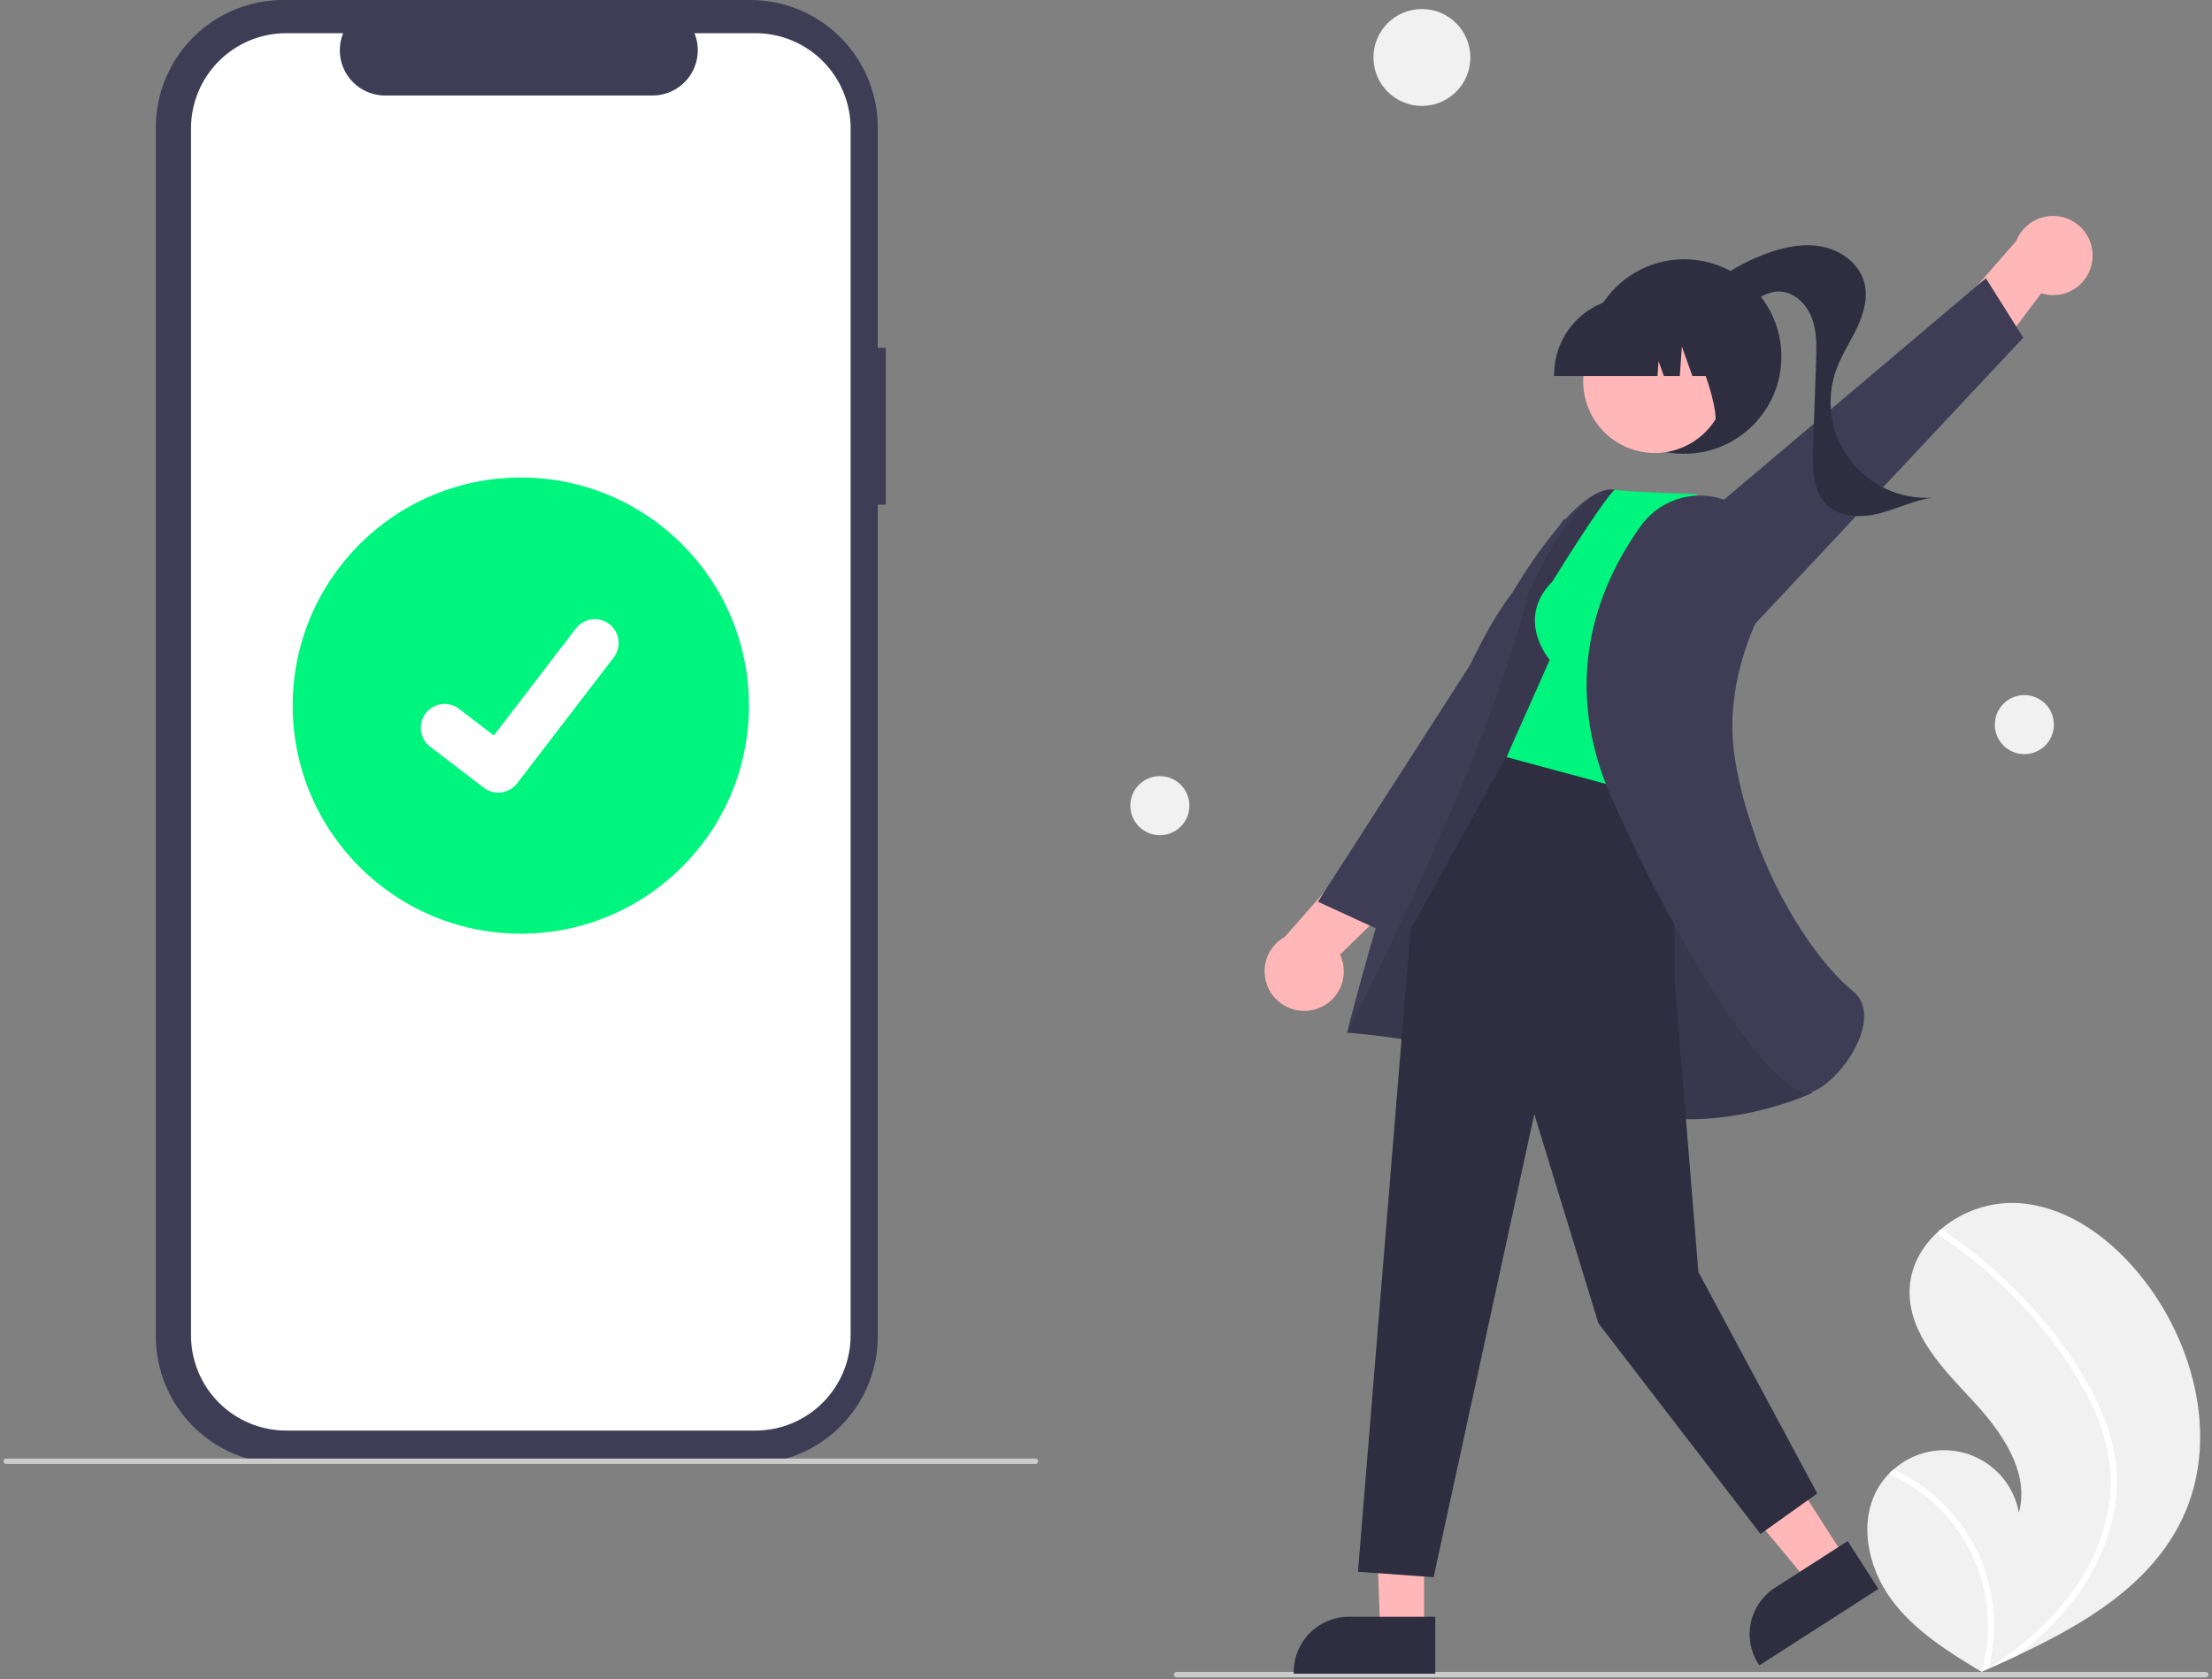 <svg width="320" height="243" viewBox="0 0 320 243" fill="none" xmlns="http://www.w3.org/2000/svg">
<rect x="0" y="0" width="320" height="243" fill="#808080" stroke="none"/>
<g clip-path="url(#clip0_304_3372)">
<path d="M128.148 50.331H126.984V18.451C126.984 16.028 126.507 13.629 125.58 11.39C124.653 9.152 123.293 7.118 121.58 5.404C119.867 3.691 117.833 2.332 115.594 1.405C113.355 0.477 110.956 2.05301e-06 108.533 0H40.991C36.097 -9.32885e-06 31.404 1.944 27.944 5.404C24.483 8.865 22.54 13.558 22.54 18.451V193.348C22.54 195.771 23.017 198.17 23.944 200.409C24.871 202.647 26.23 204.681 27.944 206.395C29.657 208.108 31.691 209.467 33.93 210.394C36.168 211.322 38.568 211.799 40.991 211.799H108.533C113.427 211.799 118.12 209.855 121.58 206.395C125.04 202.934 126.984 198.241 126.984 193.348V73.024H128.148V50.331Z" fill="#3F3D56"/>
<path d="M109.277 4.8H100.461C100.866 5.794 101.021 6.873 100.912 7.941C100.802 9.009 100.432 10.033 99.833 10.924C99.234 11.815 98.425 12.546 97.478 13.05C96.53 13.555 95.473 13.819 94.4 13.819H55.706C54.632 13.819 53.575 13.555 52.628 13.05C51.68 12.546 50.872 11.815 50.273 10.924C49.674 10.033 49.304 9.009 49.194 7.941C49.084 6.873 49.239 5.794 49.645 4.8H41.41C39.601 4.8 37.809 5.157 36.137 5.849C34.465 6.542 32.946 7.557 31.667 8.836C30.387 10.116 29.372 11.635 28.68 13.306C27.987 14.978 27.631 16.77 27.631 18.58V193.219C27.631 195.029 27.987 196.821 28.68 198.492C29.372 200.164 30.387 201.683 31.667 202.963C32.946 204.242 34.465 205.257 36.137 205.95C37.809 206.642 39.6 206.998 41.41 206.998H109.277C111.087 206.998 112.879 206.642 114.551 205.95C116.222 205.257 117.741 204.242 119.021 202.963C120.3 201.683 121.315 200.164 122.008 198.492C122.7 196.821 123.057 195.029 123.057 193.219V18.58C123.057 16.77 122.7 14.978 122.008 13.306C121.315 11.635 120.3 10.116 119.021 8.836C117.741 7.557 116.222 6.542 114.551 5.849C112.879 5.157 111.087 4.8 109.277 4.8Z" fill="white"/>
<path d="M149.796 211.829H0.891C0.787 211.829 0.688 211.788 0.614 211.714C0.541 211.641 0.5 211.542 0.5 211.438C0.5 211.334 0.541 211.235 0.614 211.162C0.688 211.088 0.787 211.047 0.891 211.047H149.796C149.9 211.047 150 211.088 150.073 211.162C150.146 211.235 150.187 211.334 150.187 211.438C150.187 211.542 150.146 211.641 150.073 211.714C150 211.788 149.9 211.829 149.796 211.829Z" fill="#CBCBCB"/>
<path d="M75.344 135.101C93.571 135.101 108.348 120.325 108.348 102.098C108.348 83.87 93.571 69.094 75.344 69.094C57.116 69.094 42.34 83.87 42.34 102.098C42.34 120.325 57.116 135.101 75.344 135.101Z" fill="#00F57F"/>
<path d="M72.073 114.688C71.331 114.689 70.608 114.449 70.014 114.003L69.977 113.976L62.221 108.042C61.862 107.767 61.56 107.423 61.334 107.031C61.107 106.639 60.96 106.207 60.901 105.758C60.842 105.309 60.871 104.853 60.988 104.416C61.105 103.979 61.307 103.569 61.583 103.21C61.858 102.85 62.201 102.549 62.593 102.322C62.985 102.096 63.418 101.949 63.867 101.889C64.315 101.83 64.771 101.86 65.209 101.977C65.646 102.094 66.056 102.296 66.415 102.571L71.439 106.424L83.311 90.936C83.586 90.576 83.93 90.275 84.321 90.049C84.713 89.822 85.146 89.675 85.594 89.616C86.043 89.557 86.499 89.587 86.936 89.704C87.373 89.82 87.782 90.022 88.142 90.298L88.143 90.298L88.069 90.401L88.145 90.298C88.869 90.855 89.343 91.677 89.463 92.582C89.582 93.488 89.337 94.404 88.782 95.13L74.818 113.339C74.495 113.759 74.08 114.098 73.604 114.331C73.129 114.565 72.606 114.685 72.076 114.683L72.073 114.688Z" fill="white"/>
<path d="M271.83 215.073C272.232 214.424 272.705 213.821 273.24 213.277C273.46 213.048 273.693 212.832 273.933 212.623C275.392 211.324 277.171 210.437 279.087 210.054C281.002 209.67 282.986 209.804 284.832 210.441C286.679 211.078 288.323 212.196 289.595 213.679C290.866 215.161 291.72 216.956 292.068 218.879C293.68 212.918 289.484 207.046 285.266 202.536C281.045 198.027 276.221 193.081 276.245 186.904C276.257 183.466 277.938 180.399 280.477 178.126C280.555 178.057 280.634 177.988 280.714 177.921C283.782 175.291 287.731 173.915 291.769 174.069C299.273 174.47 305.825 179.513 310.375 185.495C317.698 195.12 320.908 208.631 315.78 219.588C311.271 229.224 301.652 234.947 291.836 239.547C290.466 240.189 289.098 240.813 287.732 241.416C287.723 241.419 287.714 241.425 287.704 241.428C287.639 241.456 287.573 241.485 287.511 241.515C287.23 241.639 286.948 241.764 286.668 241.887L286.798 241.971L287.201 242.232C287.062 242.148 286.923 242.066 286.783 241.981C286.742 241.955 286.697 241.931 286.656 241.905C281.835 239.012 276.947 235.952 273.616 231.436C270.162 226.747 268.773 220.03 271.83 215.073Z" fill="#F1F1F1"/>
<path d="M303.997 204.183C305.064 206.612 305.772 209.183 306.098 211.816C306.354 214.164 306.257 216.536 305.812 218.856C304.855 223.622 302.767 228.088 299.724 231.879C297.428 234.757 294.778 237.334 291.836 239.547C290.466 240.19 289.098 240.813 287.732 241.417C287.723 241.419 287.713 241.425 287.704 241.428C287.639 241.457 287.573 241.486 287.511 241.515C287.23 241.64 286.948 241.764 286.668 241.887L286.798 241.971L287.201 242.233C287.061 242.148 286.923 242.066 286.783 241.981C286.742 241.955 286.697 241.931 286.656 241.905C287.717 238.194 287.873 234.283 287.111 230.499C286.349 226.715 284.691 223.168 282.276 220.157C279.848 217.184 276.752 214.826 273.24 213.277C273.46 213.048 273.693 212.833 273.933 212.623C275.286 213.244 276.581 213.984 277.804 214.833C282.176 217.855 285.459 222.205 287.167 227.238C288.692 231.804 288.883 236.711 287.716 241.381C287.958 241.223 288.201 241.061 288.437 240.899C292.929 237.87 297.068 234.233 300.186 229.772C302.875 226.002 304.596 221.629 305.197 217.037C305.795 212.021 304.54 207.089 302.3 202.613C299.827 197.825 296.712 193.398 293.039 189.454C289.351 185.401 285.18 181.815 280.62 178.776C280.517 178.707 280.445 178.6 280.419 178.479C280.392 178.358 280.413 178.232 280.477 178.126C280.526 178.029 280.611 177.956 280.714 177.922C280.766 177.908 280.82 177.907 280.873 177.918C280.926 177.928 280.975 177.951 281.018 177.983C281.581 178.359 282.139 178.738 282.691 179.128C287.283 182.379 291.453 186.189 295.105 190.468C298.635 194.593 301.847 199.177 303.997 204.183Z" fill="white"/>
<path d="M205.701 15.325C209.572 15.325 212.71 12.187 212.71 8.315C212.71 4.444 209.572 1.306 205.701 1.306C201.83 1.306 198.692 4.444 198.692 8.315C198.692 12.187 201.83 15.325 205.701 15.325Z" fill="#F1F1F1"/>
<path d="M292.856 109.123C295.216 109.123 297.129 107.21 297.129 104.85C297.129 102.49 295.216 100.577 292.856 100.577C290.496 100.577 288.583 102.49 288.583 104.85C288.583 107.21 290.496 109.123 292.856 109.123Z" fill="#F1F1F1"/>
<path d="M167.791 120.848C170.151 120.848 172.064 118.935 172.064 116.575C172.064 114.215 170.151 112.302 167.791 112.302C165.431 112.302 163.518 114.215 163.518 116.575C163.518 118.935 165.431 120.848 167.791 120.848Z" fill="#F1F1F1"/>
<path d="M170.203 242.704H319.109C319.213 242.704 319.312 242.663 319.385 242.59C319.459 242.517 319.5 242.417 319.5 242.313C319.5 242.21 319.459 242.11 319.385 242.037C319.312 241.964 319.213 241.923 319.109 241.923H170.203C170.1 241.923 170 241.964 169.927 242.037C169.854 242.11 169.812 242.21 169.812 242.313C169.812 242.417 169.854 242.517 169.927 242.59C170 242.663 170.1 242.704 170.203 242.704Z" fill="#CBCBCB"/>
<path d="M302.677 37.768C302.872 36.38 302.552 34.968 301.776 33.8C301 32.633 299.823 31.79 298.467 31.432C297.112 31.074 295.672 31.226 294.421 31.859C293.17 32.492 292.195 33.562 291.68 34.865L279.597 48.718L283.142 58.62L295.294 42.434C296.087 42.688 296.926 42.765 297.752 42.66C298.578 42.554 299.371 42.269 300.075 41.824C300.779 41.38 301.376 40.786 301.826 40.085C302.275 39.384 302.566 38.593 302.677 37.768Z" fill="#FFB7B7"/>
<path d="M252.589 91.668L292.7 48.861L287.29 40.26L236.981 82.807L252.589 91.668Z" fill="#3F3D56"/>
<path d="M243.637 65.659C251.408 65.659 257.707 59.36 257.707 51.589C257.707 43.819 251.408 37.52 243.637 37.52C235.867 37.52 229.567 43.819 229.567 51.589C229.567 59.36 235.867 65.659 243.637 65.659Z" fill="#2F2E41"/>
<path d="M244.768 43.641C247.796 40.571 251.459 38.202 255.501 36.7C258.096 35.739 260.92 35.145 263.633 35.691C266.345 36.237 268.91 38.114 269.667 40.775C270.286 42.951 269.647 45.294 268.687 47.343C267.726 49.392 266.444 51.291 265.668 53.416C264.875 55.585 264.637 57.917 264.974 60.2C265.312 62.484 266.214 64.648 267.6 66.494C268.985 68.341 270.81 69.812 272.909 70.774C275.007 71.737 277.313 72.16 279.616 72.005C276.951 72.362 274.494 73.615 271.889 74.282C269.284 74.948 266.209 74.903 264.273 73.037C262.225 71.062 262.184 67.852 262.283 65.008C262.43 60.781 262.577 56.555 262.725 52.328C262.8 50.172 262.864 47.947 262.086 45.936C261.309 43.924 259.462 42.162 257.305 42.18C255.67 42.194 254.223 43.184 252.912 44.161C251.601 45.138 250.214 46.179 248.586 46.325C246.957 46.47 245.098 45.265 245.22 43.635L244.768 43.641Z" fill="#2F2E41"/>
<path d="M190.199 146.062C188.848 146.437 187.407 146.303 186.148 145.687C184.889 145.07 183.9 144.013 183.368 142.716C182.836 141.419 182.799 139.972 183.263 138.649C183.726 137.326 184.659 136.219 185.885 135.539L198.04 121.749L208.32 123.97L193.861 138.133C194.216 138.886 194.402 139.707 194.406 140.54C194.409 141.373 194.23 142.196 193.881 142.952C193.532 143.708 193.021 144.378 192.385 144.915C191.749 145.453 191.003 145.844 190.199 146.062Z" fill="#FFB7B7"/>
<path d="M230.189 96.693L199.894 134.72L190.66 130.481L226.268 75.044L230.189 96.693Z" fill="#3F3D56"/>
<path d="M206.016 211.521L198.796 211.407L199.664 236.016H206.015L206.016 211.521Z" fill="#FFB7B7"/>
<path d="M207.635 233.943L195.128 233.942H195.128C193.014 233.942 190.987 234.782 189.492 236.277C187.997 237.772 187.157 239.799 187.157 241.913V242.172L207.635 242.172L207.635 233.943Z" fill="#2F2E41"/>
<path d="M253.821 204.994L245.934 210.057L261.711 229.038L267.055 225.607L253.821 204.994Z" fill="#FFB7B7"/>
<path d="M267.298 222.987L256.773 229.744L256.773 229.744C254.994 230.886 253.742 232.688 253.292 234.753C252.842 236.819 253.23 238.978 254.372 240.757L254.512 240.975L271.744 229.912L267.298 222.987Z" fill="#2F2E41"/>
<path d="M256.631 129.849C256.631 129.849 239.106 71.644 233.474 70.857C227.843 70.071 218.768 85.792 218.768 85.792C207.003 100.803 194.872 149.427 194.872 149.427C194.872 149.427 215.096 150.693 229.879 158.558C244.663 166.424 262.11 158.16 262.11 158.16L256.631 129.849Z" fill="#3F3D56"/>
<path opacity="0.1" d="M256.631 129.849C256.631 129.849 239.106 71.644 233.474 70.857C227.843 70.071 221.073 85.951 221.073 85.951C215.211 110.183 194.872 149.427 194.872 149.427C194.872 149.427 215.096 150.693 229.879 158.558C244.663 166.424 262.11 158.16 262.11 158.16L256.631 129.849Z" fill="black"/>
<path d="M242.254 112.434V141.682L245.696 184.049L262.892 216.097L254.685 221.96L231.235 191.475L221.96 161.206L207.394 228.213L196.451 227.431L204.051 134.527L218.473 108.377L242.254 112.434Z" fill="#2F2E41"/>
<path d="M224.584 84.145C219.112 89.617 224.193 95.479 224.193 95.479L217.94 109.549L242.562 116.193L251.167 77.744L245.304 71.491C233.579 71.1 233.573 70.857 233.573 70.857C231.519 72.867 224.584 84.145 224.584 84.145Z" fill="#00F57F"/>
<path d="M252.159 73.761C251.04 72.935 249.769 72.34 248.419 72.009C247.069 71.678 245.667 71.619 244.294 71.834C242.921 72.049 241.604 72.534 240.419 73.261C239.235 73.989 238.207 74.944 237.394 76.072C231.204 84.691 225.481 98.607 233.367 115.964C246.029 143.834 257.048 158.101 261.528 158.1C261.724 158.101 261.918 158.071 262.104 158.009C264.861 157.074 268.848 152.408 269.57 148.296C269.828 146.825 269.767 144.775 268.006 143.367C262.951 139.323 253.875 126.733 251.044 110.161C249.479 101.004 252.513 92.663 255.334 87.278C256.526 85.05 256.874 82.467 256.316 80.003C255.758 77.538 254.33 75.358 252.295 73.861L252.159 73.761Z" fill="#3F3D56"/>
<path d="M244.361 64.277C249.38 61.533 251.224 55.24 248.481 50.221C245.737 45.202 239.444 43.358 234.425 46.101C229.406 48.845 227.562 55.138 230.305 60.157C233.049 65.176 239.342 67.021 244.361 64.277Z" fill="#FFB7B7"/>
<path d="M224.828 54.406H239.783L239.936 52.259L240.703 54.406H243.006L243.31 50.151L244.83 54.406H249.285V54.195C249.282 51.233 248.104 48.392 246.009 46.297C243.914 44.202 241.073 43.024 238.111 43.021H236.002C233.04 43.024 230.199 44.202 228.104 46.297C226.009 48.392 224.831 51.233 224.828 54.195V54.406Z" fill="#2F2E41"/>
<path d="M247.026 62.124L253.408 60.053V44.554H241.353L241.651 44.852C245.804 48.999 250.422 63.713 247.026 62.124Z" fill="#2F2E41"/>
</g>
<defs>
<clipPath id="clip0_304_3372">
<rect width="319" height="242.704" fill="white" transform="translate(0.5)"/>
</clipPath>
</defs>
</svg>
